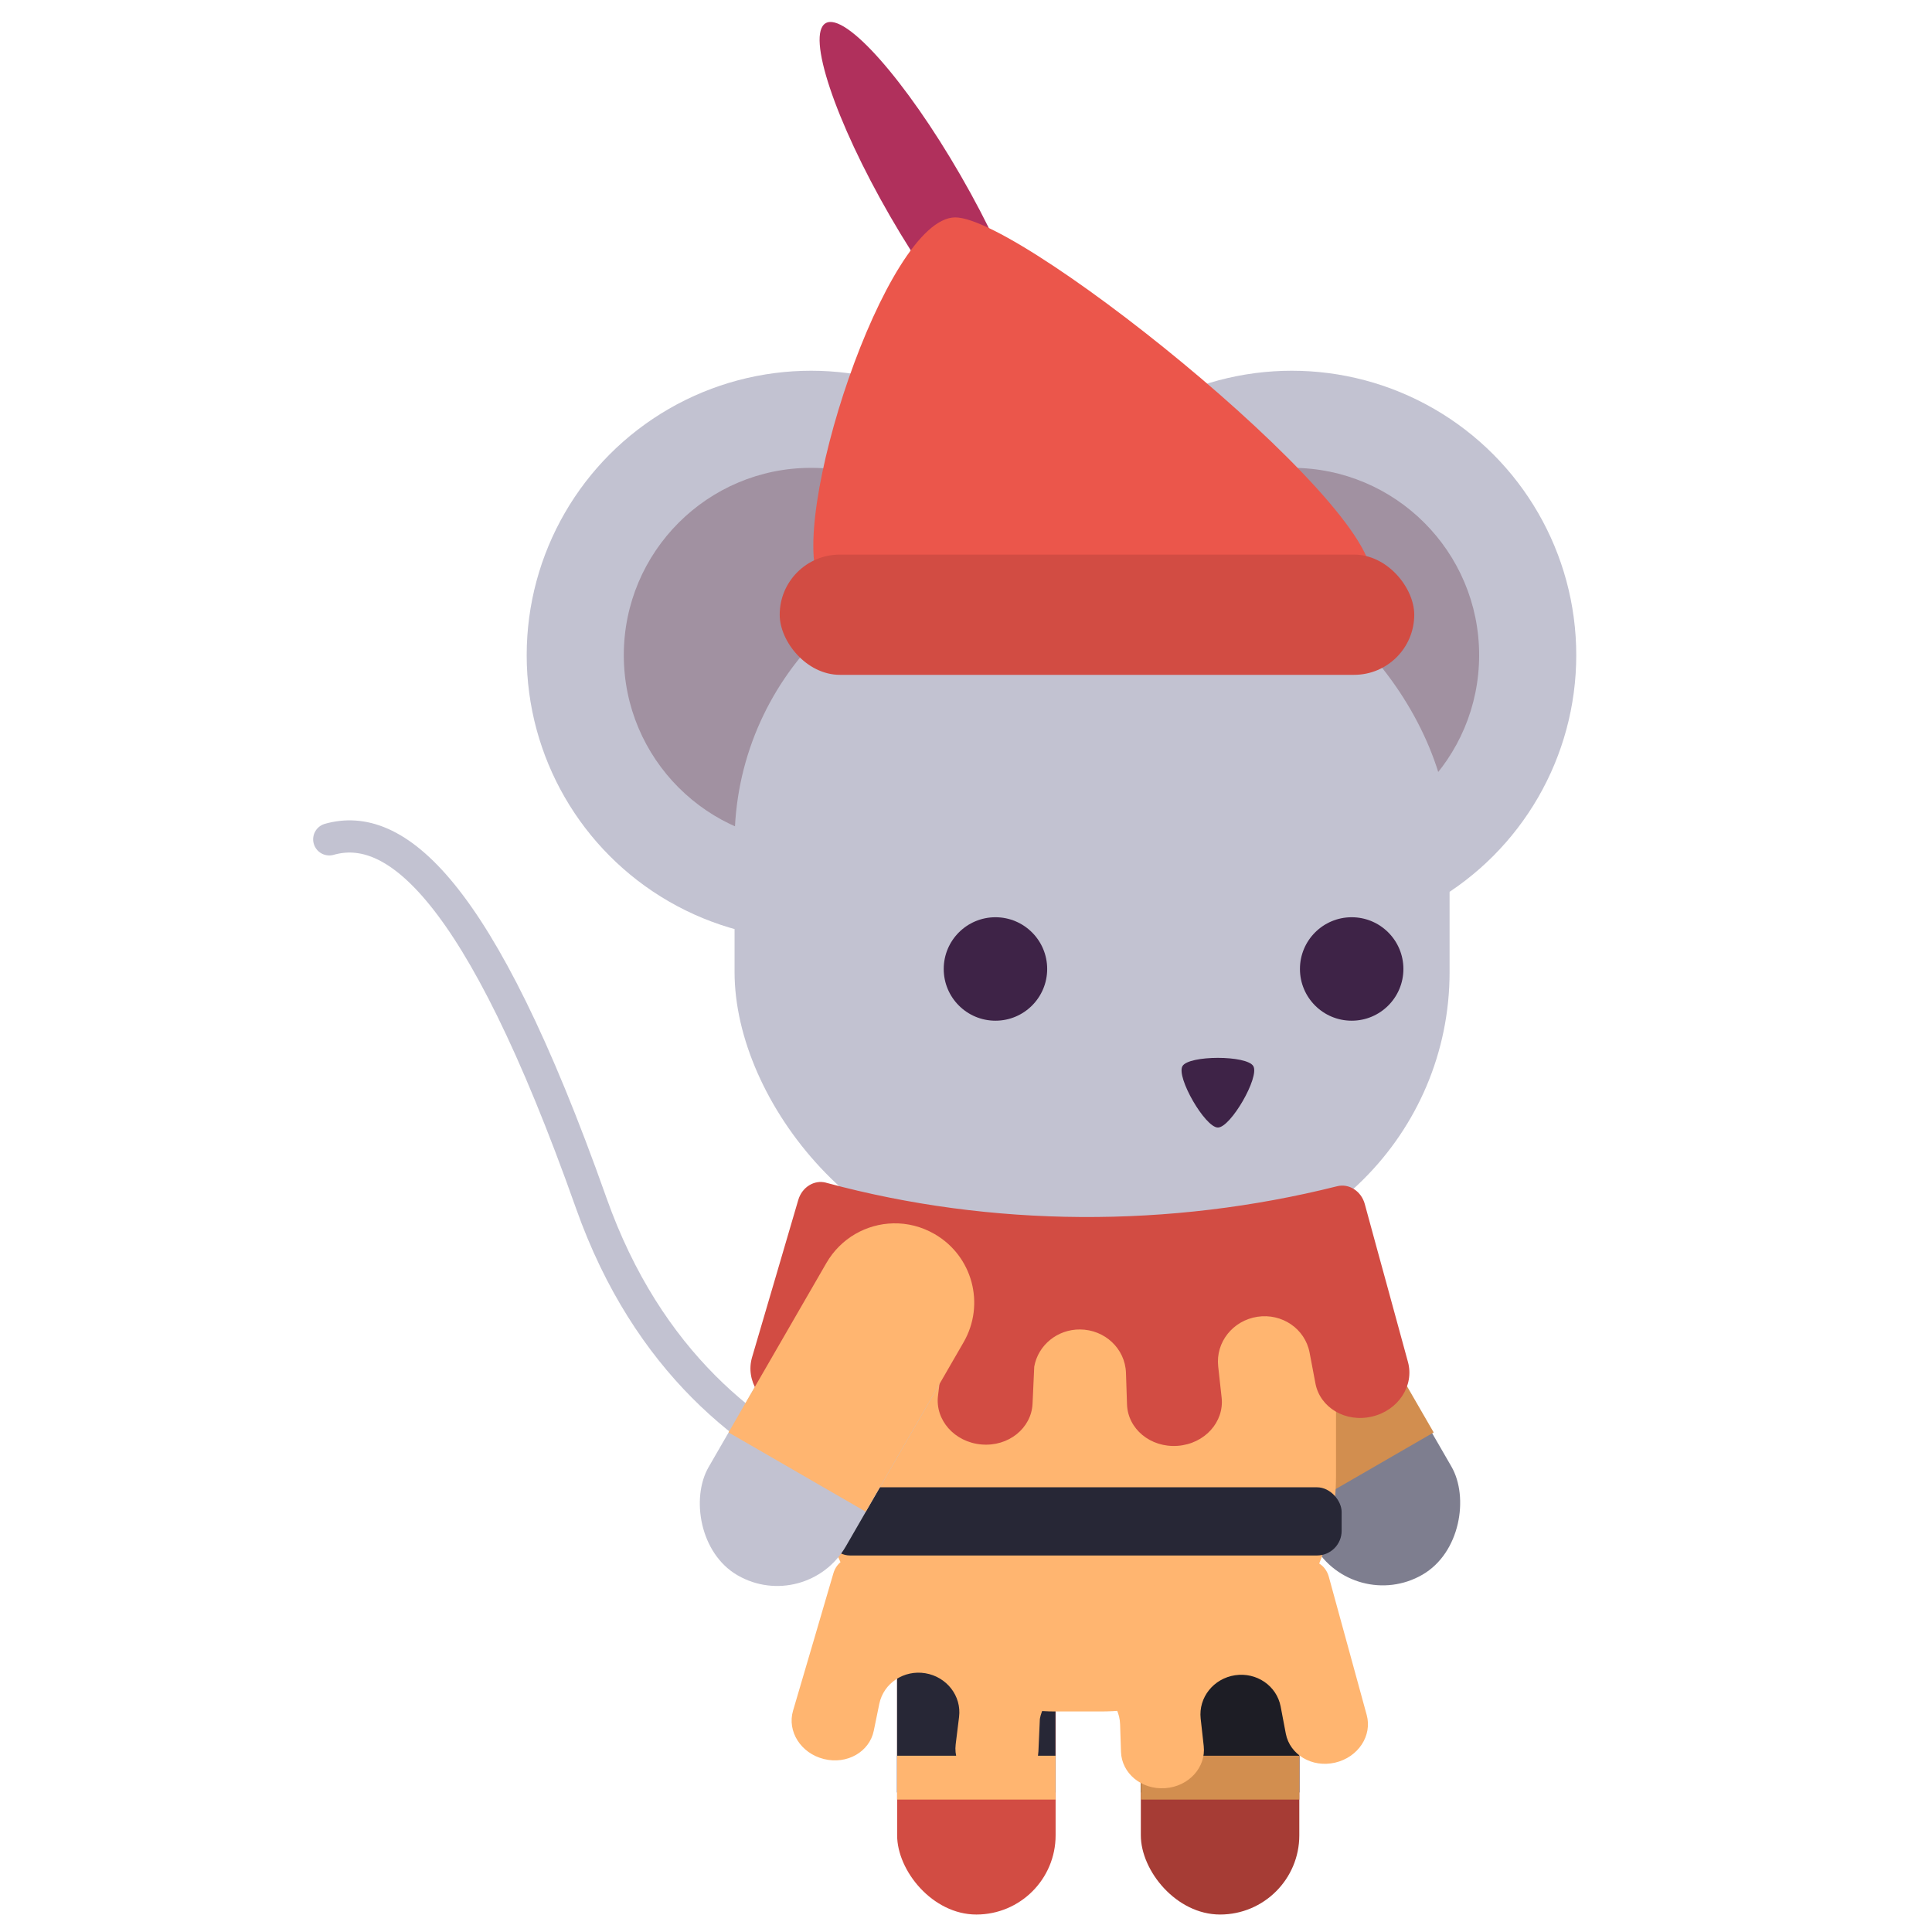 <?xml version="1.0" encoding="UTF-8" standalone="no"?>
<!-- Created with Inkscape (http://www.inkscape.org/) -->

<svg
   width="128"
   height="128"
   viewBox="0 0 33.867 33.867"
   version="1.1"
   id="svg1307"
   inkscape:version="1.1.2 (0a00cf5339, 2022-02-04)"
   sodipodi:docname="mouse-hamelin.svg"
   inkscape:export-filename="/home/henrique/Pictures/Moon Cheeser database/Hamelin Mouse.png"
   inkscape:export-xdpi="96.000008"
   inkscape:export-ydpi="96.000008"
   xmlns:inkscape="http://www.inkscape.org/namespaces/inkscape"
   xmlns:sodipodi="http://sodipodi.sourceforge.net/DTD/sodipodi-0.dtd"
   xmlns="http://www.w3.org/2000/svg"
   xmlns:svg="http://www.w3.org/2000/svg"
   xmlns:rdf="http://www.w3.org/1999/02/22-rdf-syntax-ns#"
   xmlns:cc="http://creativecommons.org/ns#"
   xmlns:dc="http://purl.org/dc/elements/1.1/">
  <defs
     id="defs1301">
    <inkscape:path-effect
       effect="powerstroke"
       id="path-effect126865"
       is_visible="true"
       lpeversion="1"
       offset_points="0.366,0.658 | 0.737,1.539 | 0.914,0.738"
       not_jump="false"
       sort_points="true"
       interpolator_type="CentripetalCatmullRom"
       interpolator_beta="0.2"
       start_linecap_type="zerowidth"
       linejoin_type="round"
       miter_limit="4"
       scale_width="1"
       end_linecap_type="zerowidth" />
    <inkscape:path-effect
       effect="skeletal"
       id="path-effect114945"
       is_visible="true"
       lpeversion="1"
       pattern="M 0,4.992 C 0,2.236 2.236,0 4.992,0 c 2.756,0 4.992,2.236 4.992,4.992 0,2.756 -2.236,4.992 -4.992,4.992 C 2.236,9.984 0,7.748 0,4.992 Z"
       copytype="single_stretched"
       prop_scale="1"
       scale_y_rel="false"
       spacing="0"
       normal_offset="0"
       tang_offset="0"
       prop_units="false"
       vertical_pattern="false"
       hide_knot="false"
       fuse_tolerance="0" />
    <inkscape:path-effect
       effect="skeletal"
       id="path-effect95947"
       is_visible="true"
       lpeversion="1"
       pattern="M 0,4.992 C 0,2.236 2.236,0 4.992,0 c 2.756,0 4.992,2.236 4.992,4.992 0,2.756 -2.236,4.992 -4.992,4.992 C 2.236,9.984 0,7.748 0,4.992 Z"
       copytype="single_stretched"
       prop_scale="1"
       scale_y_rel="false"
       spacing="0"
       normal_offset="0"
       tang_offset="0"
       prop_units="false"
       vertical_pattern="false"
       hide_knot="false"
       fuse_tolerance="0" />
    <inkscape:path-effect
       effect="skeletal"
       id="path-effect91934"
       is_visible="true"
       lpeversion="1"
       pattern="M 0,4.992 C 0,2.236 2.236,0 4.992,0 c 2.756,0 4.992,2.236 4.992,4.992 0,2.756 -2.236,4.992 -4.992,4.992 C 2.236,9.984 0,7.748 0,4.992 Z"
       copytype="single_stretched"
       prop_scale="1"
       scale_y_rel="false"
       spacing="0"
       normal_offset="0"
       tang_offset="0"
       prop_units="false"
       vertical_pattern="false"
       hide_knot="false"
       fuse_tolerance="0" />
    <inkscape:path-effect
       effect="skeletal"
       id="path-effect91930"
       is_visible="true"
       lpeversion="1"
       pattern="M 0,4.992 C 0,2.236 2.236,0 4.992,0 c 2.756,0 4.992,2.236 4.992,4.992 0,2.756 -2.236,4.992 -4.992,4.992 C 2.236,9.984 0,7.748 0,4.992 Z"
       copytype="single_stretched"
       prop_scale="1"
       scale_y_rel="false"
       spacing="0"
       normal_offset="0"
       tang_offset="0"
       prop_units="false"
       vertical_pattern="false"
       hide_knot="false"
       fuse_tolerance="0" />
    <inkscape:path-effect
       effect="skeletal"
       id="path-effect91926"
       is_visible="true"
       lpeversion="1"
       pattern="M 0,4.992 C 0,2.236 2.236,0 4.992,0 c 2.756,0 4.992,2.236 4.992,4.992 0,2.756 -2.236,4.992 -4.992,4.992 C 2.236,9.984 0,7.748 0,4.992 Z"
       copytype="single_stretched"
       prop_scale="1"
       scale_y_rel="false"
       spacing="0"
       normal_offset="0"
       tang_offset="0"
       prop_units="false"
       vertical_pattern="false"
       hide_knot="false"
       fuse_tolerance="0" />
  </defs>
  <sodipodi:namedview
     id="base"
     pagecolor="#282828"
     bordercolor="#666666"
     borderopacity="1.0"
     inkscape:pageopacity="0"
     inkscape:pageshadow="2"
     inkscape:zoom="3.959798"
     inkscape:cx="106.44482"
     inkscape:cy="43.562828"
     inkscape:document-units="mm"
     inkscape:current-layer="layer1"
     showgrid="true"
     inkscape:window-width="1920"
     inkscape:window-height="1022"
     inkscape:window-x="0"
     inkscape:window-y="30"
     inkscape:window-maximized="1"
     units="px"
     inkscape:snap-bbox="true"
     inkscape:bbox-nodes="true"
     inkscape:snap-page="true"
     inkscape:snap-nodes="true"
     inkscape:bbox-paths="false"
     inkscape:snap-global="false"
     inkscape:snap-bbox-midpoints="false"
     inkscape:snap-others="false"
     showguides="true"
     inkscape:guide-bbox="true"
     inkscape:snap-grids="false"
     inkscape:snap-to-guides="true"
     inkscape:pagecheckerboard="0"
     inkscape:object-paths="true"
     inkscape:snap-intersection-paths="true"
     inkscape:snap-smooth-nodes="true"
     inkscape:snap-midpoints="true">
    <inkscape:grid
       type="xygrid"
       id="grid883"
       empspacing="4" />
    <sodipodi:guide
       position="33.867,50.8"
       orientation="1,0"
       id="guide877"
       inkscape:locked="false" />
  </sodipodi:namedview>
  <g
     inkscape:label="Layer 1"
     inkscape:groupmode="layer"
     id="layer1"
     transform="translate(0,-263.133)">
    <g
       id="g971"
       transform="matrix(1.408,0,0,1.408,-98.592,-144.575)">
      <rect
         ry="0.986"
         y="308.495"
         x="84.226"
         height="4.906"
         width="1.973"
         id="rect1181-2"
         style="fill:#a63c35;fill-opacity:1;stroke:none;stroke-width:0.401;stroke-linecap:square;stroke-linejoin:bevel;stroke-miterlimit:4;stroke-dasharray:none;stroke-dashoffset:0;stroke-opacity:0.979;paint-order:normal" />
      <path
         id="rect18903"
         style="fill:#1d1d25;fill-opacity:1;stroke-width:1.587;stroke-linecap:round;stroke-linejoin:round;paint-order:fill markers stroke"
         d="m 85.213,308.495 c -0.546,0 -0.986,0.44 -0.986,0.987 v 2.399 h 1.972 v -2.399 c 0,-0.546 -0.44,-0.987 -0.987,-0.987 z" />
      <rect
         style="fill:#d24c43;fill-opacity:1;stroke:none;stroke-width:0.401;stroke-linecap:square;stroke-linejoin:bevel;stroke-miterlimit:4;stroke-dasharray:none;stroke-dashoffset:0;stroke-opacity:0.979;paint-order:normal"
         id="rect140737-2"
         width="1.973"
         height="4.906"
         x="81.192"
         y="308.495"
         ry="0.986" />
      <path
         style="fill:none;stroke:#c2c2d1;stroke-width:0.401;stroke-linecap:round;stroke-linejoin:miter;stroke-miterlimit:4;stroke-dasharray:none;stroke-opacity:1"
         d="m 82.538,308.454 c 0,0 -3.75,0.057 -5.155,-3.912 -1.405,-3.969 -2.456,-4.755 -3.261,-4.527"
         id="path1179-8"
         inkscape:connector-curvature="0"
         inkscape:transform-center-x="31.376121"
         inkscape:transform-center-y="-50.530738" />
      <rect
         transform="matrix(-0.866,0.5,0.5,0.866,0,0)"
         style="fill:#7e7e8f;fill-opacity:1;stroke:none;stroke-width:0.401;stroke-linecap:square;stroke-linejoin:bevel;stroke-miterlimit:4;stroke-dasharray:none;stroke-dashoffset:0;stroke-opacity:0.979;paint-order:normal"
         id="rect1183-2"
         width="1.973"
         height="4.906"
         x="77.627"
         y="306.715"
         ry="0.986" />
      <path
         id="path17906"
         style="fill:#d28e4f;fill-opacity:1;stroke-width:2.47;stroke-linecap:round;stroke-linejoin:round;paint-order:fill markers stroke"
         d="m 85.821,304.796 c 0.333,0.007 0.653,0.183 0.833,0.494 l 1.218,2.109 -1.708,0.987 -1.218,-2.109 c -0.273,-0.473 -0.112,-1.075 0.361,-1.348 0.163,-0.094 0.34,-0.137 0.515,-0.133 z" />
      <path
         id="rect18905"
         style="fill:#272736;fill-opacity:1;stroke-width:1.587;stroke-linecap:round;stroke-linejoin:round;paint-order:fill markers stroke"
         d="m 82.178,308.495 c -0.546,0 -0.987,0.44 -0.987,0.987 v 2.399 h 1.972 v -2.399 c 0,-0.546 -0.44,-0.987 -0.986,-0.987 z" />
      <rect
         style="fill:#ffb570;fill-opacity:1;stroke:none;stroke-width:0.401;stroke-linecap:square;stroke-linejoin:bevel;stroke-miterlimit:4;stroke-dasharray:none;stroke-dashoffset:0;stroke-opacity:0.979;paint-order:normal"
         id="rect1187-2"
         width="6.427"
         height="7.84"
         x="80.229"
         y="303.033"
         ry="2.931" />
      <circle
         r="3.541"
         cy="297.722"
         cx="80.121"
         id="circle1189-6"
         style="fill:#c2c2d1;fill-opacity:1;stroke:none;stroke-width:0.401;stroke-linecap:square;stroke-linejoin:bevel;stroke-miterlimit:4;stroke-dasharray:none;stroke-dashoffset:0;stroke-opacity:0.979;paint-order:normal" />
      <circle
         style="fill:#a191a1;fill-opacity:1;stroke:none;stroke-width:0.401;stroke-linecap:square;stroke-linejoin:bevel;stroke-miterlimit:4;stroke-dasharray:none;stroke-dashoffset:0;stroke-opacity:0.979;paint-order:normal"
         id="circle1191-0"
         cx="80.121"
         cy="297.722"
         r="2.332" />
      <circle
         style="fill:#c2c2d1;fill-opacity:1;stroke:none;stroke-width:0.401;stroke-linecap:square;stroke-linejoin:bevel;stroke-miterlimit:4;stroke-dasharray:none;stroke-dashoffset:0;stroke-opacity:0.979;paint-order:normal"
         id="circle1195-8"
         cx="86.106"
         cy="297.722"
         r="3.541" />
      <circle
         r="2.332"
         cy="297.722"
         cx="86.106"
         id="circle1197-3"
         style="fill:#a191a1;fill-opacity:1;stroke:none;stroke-width:0.401;stroke-linecap:square;stroke-linejoin:bevel;stroke-miterlimit:4;stroke-dasharray:none;stroke-dashoffset:0;stroke-opacity:0.979;paint-order:normal" />
      <rect
         style="fill:#272736;fill-opacity:1;stroke-width:1.599;stroke-linecap:round;stroke-linejoin:round;paint-order:fill markers stroke"
         id="rect28185"
         width="6.428"
         height="0.849"
         x="80.298"
         y="308.082"
         ry="0.307" />
      <rect
         ry="0.986"
         y="223.247"
         x="222.197"
         height="4.906"
         width="1.973"
         id="rect1203-0"
         style="fill:#c2c2d1;fill-opacity:1;stroke:none;stroke-width:0.401;stroke-linecap:square;stroke-linejoin:bevel;stroke-miterlimit:4;stroke-dasharray:none;stroke-dashoffset:0;stroke-opacity:0.979;paint-order:normal"
         transform="rotate(30)" />
      <rect
         style="fill:#c2c2d1;fill-opacity:1;stroke:none;stroke-width:0.401;stroke-linecap:square;stroke-linejoin:bevel;stroke-miterlimit:4;stroke-dasharray:none;stroke-dashoffset:0;stroke-opacity:0.979;paint-order:normal"
         id="rect1205-8"
         width="8.902"
         height="8.902"
         x="79.168"
         y="296.407"
         ry="3.642" />
      <circle
         style="fill:#3e2347;fill-opacity:1;stroke:none;stroke-width:0.401;stroke-linecap:square;stroke-linejoin:bevel;stroke-miterlimit:4;stroke-dasharray:none;stroke-dashoffset:0;stroke-opacity:0.979;paint-order:normal"
         id="circle1207-0"
         cx="82.416"
         cy="301.629"
         r="0.644" />
      <circle
         r="0.644"
         cy="301.629"
         cx="86.851"
         id="circle1209-2"
         style="fill:#3e2347;fill-opacity:1;stroke:none;stroke-width:0.401;stroke-linecap:square;stroke-linejoin:bevel;stroke-miterlimit:4;stroke-dasharray:none;stroke-dashoffset:0;stroke-opacity:0.979;paint-order:normal" />
      <path
         sodipodi:type="star"
         style="opacity:1;fill:#3e2347;fill-opacity:1;stroke:none;stroke-width:2.363;stroke-linecap:square;stroke-linejoin:bevel;stroke-miterlimit:4;stroke-dasharray:none;stroke-dashoffset:0;stroke-opacity:0.979;paint-order:normal"
         id="path1211-6"
         sodipodi:sides="3"
         sodipodi:cx="-45.408615"
         sodipodi:cy="234.57965"
         sodipodi:r1="2.997191"
         sodipodi:r2="1.4985955"
         sodipodi:arg1="1.5707963"
         sodipodi:arg2="2.6179939"
         inkscape:flatsided="true"
         inkscape:rounded="0.18"
         inkscape:randomized="0"
         inkscape:transform-center-x="-6.3665075e-06"
         inkscape:transform-center-y="1.0312406"
         transform="matrix(0.17,0,0,0.17,92.905,263.215)"
         d="m -45.409,237.577 c -0.934,0 -3.063,-3.687 -2.596,-4.496 0.467,-0.809 4.724,-0.809 5.191,0 0.467,0.809 -1.661,4.496 -2.596,4.496 z" />
      <path
         style="color:#000000;fill:#000000;fill-opacity:0;stroke-width:0.122;stroke-linecap:round;stroke-linejoin:round;-inkscape-stroke:none;paint-order:fill markers stroke"
         d="m 78.313,300.98 h 0.003 v 1.489 h -0.003 z"
         id="path114035" />
      <path
         style="color:#000000;fill:#000000;fill-opacity:0;stroke-width:0.282;stroke-linecap:round;stroke-linejoin:round;-inkscape-stroke:none;paint-order:fill markers stroke"
         d="m 78.786,300.844 a 0.445,0.445 0 0 1 -0.441,0.188 0.445,0.445 0 0 1 -0.356,-0.322 0.445,0.445 0 0 1 0.143,-0.458"
         id="path114041" />
      <path
         style="color:#000000;fill:#000000;fill-opacity:0;stroke-width:0.122;stroke-linecap:round;stroke-linejoin:round;-inkscape-stroke:none;paint-order:fill markers stroke"
         d="m 88.871,300.547 h -0.003 v 1.489 h 0.003 z"
         id="path114029" />
      <path
         style="color:#000000;fill:#000000;fill-opacity:0;stroke-width:0.282;stroke-linecap:round;stroke-linejoin:round;-inkscape-stroke:none;paint-order:fill markers stroke"
         d="m 88.398,300.41 a 0.445,0.445 0 0 0 0.441,0.188 0.445,0.445 0 0 0 0.356,-0.322 0.445,0.445 0 0 0 -0.143,-0.458"
         id="path114023" />
      <ellipse
         style="fill:#b0305c;fill-opacity:1;stroke-width:0.4;stroke-linecap:round;stroke-linejoin:round;paint-order:fill markers stroke"
         id="path9411"
         cx="-75.383"
         cy="293.653"
         rx="0.507"
         ry="2.481"
         transform="rotate(-30)" />
      <path
         id="path9041"
         style="fill:#eb564b;stroke-width:1.003;stroke-linecap:round;stroke-linejoin:round;paint-order:fill markers stroke"
         inkscape:transform-center-y="-0.75966171"
         d="m 87.068,296.846 c -0.432,0.749 -6.398,0.743 -6.831,-0.006 -0.432,-0.749 0.813,-4.568 1.678,-4.568 0.865,0 5.585,3.825 5.153,4.574 z"
         sodipodi:nodetypes="ssss" />
      <rect
         style="fill:#d24c43;fill-opacity:1;stroke-width:1.378;stroke-linecap:round;stroke-linejoin:round;paint-order:fill markers stroke"
         id="rect968"
         width="7.9"
         height="1.497"
         x="79.73"
         y="296.47"
         ry="0.749" />
      <path
         id="rect13551"
         style="fill:#d24c43;fill-opacity:1;stroke-width:0.683;stroke-linecap:round;stroke-linejoin:round;paint-order:fill markers stroke"
         d="m 80.308,304.29 c -0.146,-0.04 -0.3,0.054 -0.347,0.215 l -0.286,0.975 -0.289,0.983 c -0.086,0.292 0.109,0.605 0.439,0.687 0.33,0.082 0.648,-0.103 0.71,-0.401 l 0.079,-0.384 c 0.062,-0.297 0.353,-0.486 0.655,-0.436 0.303,0.05 0.518,0.322 0.48,0.623 l -0.048,0.389 c -0.038,0.301 0.203,0.579 0.541,0.608 0.338,0.029 0.622,-0.204 0.636,-0.508 l 0.021,-0.461 c 0.048,-0.268 0.288,-0.465 0.57,-0.463 0.307,0.002 0.562,0.237 0.572,0.541 l 0.013,0.392 c 0.01,0.304 0.291,0.54 0.629,0.516 0.338,-0.024 0.582,-0.298 0.549,-0.6 l -0.043,-0.39 c -0.033,-0.302 0.185,-0.571 0.489,-0.617 0.303,-0.046 0.592,0.147 0.649,0.446 l 0.073,0.385 c 0.057,0.298 0.371,0.489 0.702,0.412 0.331,-0.076 0.53,-0.386 0.45,-0.679 l -0.27,-0.988 -0.121,-0.441 -0.147,-0.539 c -0.044,-0.161 -0.197,-0.258 -0.344,-0.221 -2.079,0.522 -4.3,0.514 -6.36,-0.043 z"
         sodipodi:nodetypes="sscssssssssscsssssssssssccsss" />
      <path
         id="rect17637"
         style="fill:#ffb570;fill-opacity:1;stroke-width:2.47;stroke-linecap:round;stroke-linejoin:round;paint-order:fill markers stroke"
         d="m 81.144,304.796 c -0.333,0.007 -0.653,0.183 -0.833,0.494 l -1.218,2.109 1.708,0.987 1.218,-2.109 c 0.273,-0.473 0.112,-1.075 -0.361,-1.348 -0.163,-0.094 -0.34,-0.137 -0.515,-0.133 z" />
      <path
         id="rect25461"
         style="fill:#ffb570;fill-opacity:1;stroke-width:1.151;stroke-linecap:round;stroke-linejoin:round;paint-order:fill markers stroke"
         d="m 81.192,311.424 v 0.546 h 1.972 v -0.546 z" />
      <path
         id="path26716"
         style="fill:#d28e4f;fill-opacity:1;stroke-width:1.151;stroke-linecap:round;stroke-linejoin:round;paint-order:fill markers stroke"
         d="m 84.227,311.424 v 0.546 h 1.972 v -0.546 z" />
      <path
         id="path29968"
         style="fill:#ffb570;fill-opacity:1;stroke-width:0.598;stroke-linecap:round;stroke-linejoin:round;paint-order:fill markers stroke"
         d="m 80.703,308.963 c -0.128,-0.035 -0.263,0.048 -0.304,0.188 l -0.25,0.853 -0.253,0.86 c -0.075,0.255 0.095,0.529 0.384,0.601 0.289,0.072 0.567,-0.09 0.621,-0.351 l 0.069,-0.336 c 0.054,-0.26 0.309,-0.425 0.573,-0.381 0.265,0.044 0.453,0.282 0.42,0.545 l -0.042,0.34 c -0.033,0.264 0.178,0.507 0.474,0.532 0.296,0.025 0.544,-0.179 0.556,-0.444 l 0.018,-0.404 c 0.042,-0.235 0.252,-0.407 0.499,-0.406 0.268,0.002 0.492,0.207 0.5,0.473 l 0.011,0.343 c 0.009,0.266 0.254,0.473 0.55,0.452 0.296,-0.021 0.51,-0.261 0.48,-0.525 l -0.038,-0.341 c -0.029,-0.264 0.162,-0.5 0.428,-0.54 0.266,-0.04 0.518,0.129 0.568,0.39 l 0.064,0.337 c 0.05,0.261 0.325,0.428 0.614,0.361 0.289,-0.067 0.464,-0.338 0.393,-0.594 l -0.237,-0.865 -0.106,-0.386 -0.129,-0.471 c -0.039,-0.141 -0.173,-0.226 -0.301,-0.193 -1.82,0.457 -3.763,0.45 -5.566,-0.038 z"
         sodipodi:nodetypes="sscssssssssscsssssssssssccsss" />
    </g>
  </g>
</svg>
